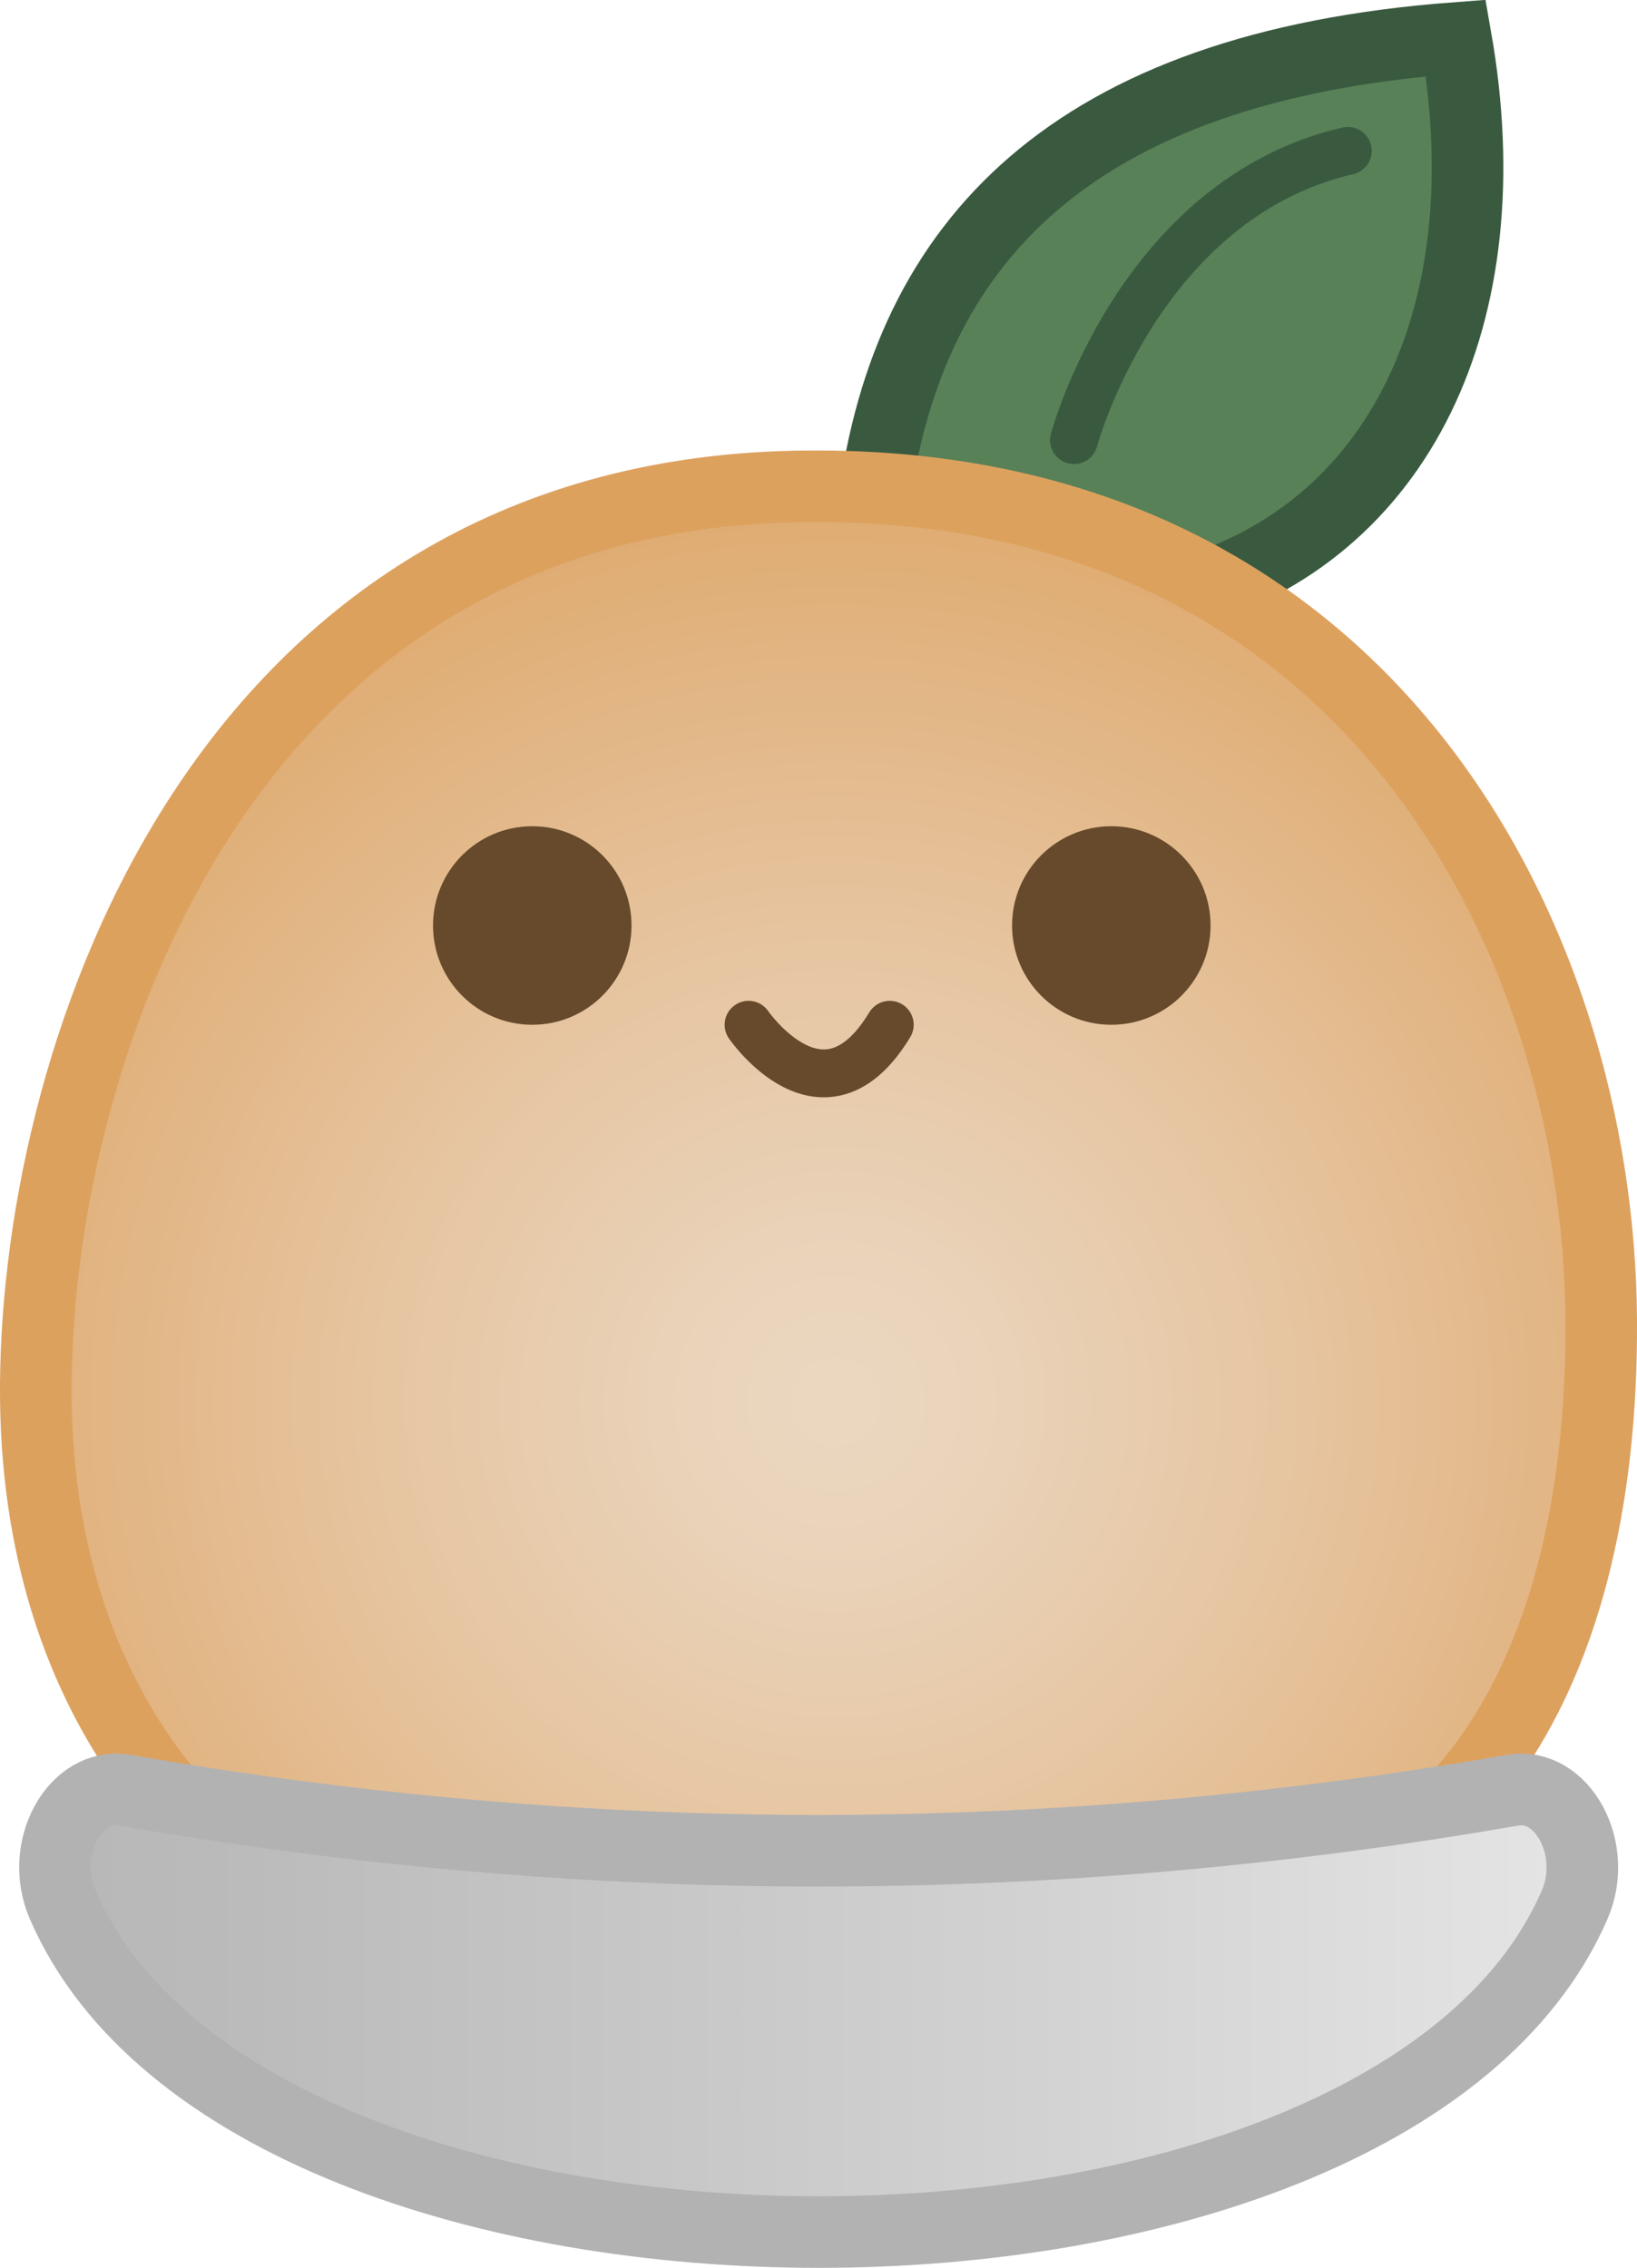 <?xml version="1.0" encoding="UTF-8"?>
<svg id="Layer_2" data-name="Layer 2" xmlns="http://www.w3.org/2000/svg" xmlns:xlink="http://www.w3.org/1999/xlink" viewBox="0 0 74.55 103.26">
  <defs>
    <style>
      .cls-1 {
        stroke: #664a2b;
        stroke-linejoin: round;
      }

      .cls-1, .cls-2 {
        fill: none;
        stroke-linecap: round;
        stroke-width: 2.18px;
      }

      .cls-3 {
        fill: url(#linear-gradient);
        stroke: #b2b2b2;
      }

      .cls-3, .cls-4, .cls-5 {
        stroke-width: 3.26px;
      }

      .cls-3, .cls-4, .cls-5, .cls-2 {
        stroke-miterlimit: 10;
      }

      .cls-4 {
        fill: #588157;
      }

      .cls-4, .cls-2 {
        stroke: #3a5a40;
      }

      .cls-6 {
        fill: #664a2b;
      }

      .cls-5 {
        fill: url(#radial-gradient);
        stroke: #dda15e;
      }
    </style>
    <radialGradient id="radial-gradient" cx="38.05" cy="63.83" fx="38.05" fy="63.83" r="47.87" gradientUnits="userSpaceOnUse">
      <stop offset="0" stop-color="#ebd7c1"/>
      <stop offset=".17" stop-color="#e9d2b8"/>
      <stop offset=".45" stop-color="#e6c49f"/>
      <stop offset=".8" stop-color="#e0af78"/>
      <stop offset="1" stop-color="#dda15e"/>
    </radialGradient>
    <linearGradient id="linear-gradient" x1="-14.65" y1="91.55" x2="71.97" y2="91.55" gradientUnits="userSpaceOnUse">
      <stop offset="0" stop-color="#b2b2b2"/>
      <stop offset=".28" stop-color="#bababa"/>
      <stop offset=".73" stop-color="#d3d3d3"/>
      <stop offset="1" stop-color="#e5e5e5"/>
    </linearGradient>
  </defs>
  <g id="Layer_1-2" data-name="Layer 1">
    <g id="Logo_no-bkg">
      <path class="cls-4" d="m39.79,22.91c1.57-11.85,8.96-19.86,26.51-21.18,2.22,12.64-2.61,22.5-12.34,25.28l-14.16-4.11Z"/>
      <path class="cls-5" d="m10.5,84.4S1.52,78.31,1.63,63.01,10.21,22.67,36.23,22.15c26.02-.52,36.57,20.57,36.69,37.9s-7.53,26.95-18.6,27.12-30.08.08-30.08.08c0,0-10.2.03-13.74-2.86Z"/>
      <circle class="cls-6" cx="50.61" cy="42.14" r="4.52"/>
      <circle class="cls-6" cx="24.24" cy="42.14" r="4.52"/>
      <path class="cls-1" d="m34.09,46.66s3.42,4.98,6.43,0"/>
      <path class="cls-2" d="m48.91,20.04s2.94-10.97,12.47-13.17"/>
      <path class="cls-3" d="m2.86,86.74c4.31,9.93,19.37,14.89,34.43,14.89,15.06,0,30.11-4.97,34.42-14.9,1.11-2.55-.57-5.61-2.82-5.22-10.52,1.84-21.05,2.75-31.58,2.76-10.54,0-21.08-.92-31.63-2.76-2.26-.39-3.94,2.67-2.82,5.23Z"/>
    </g>
  </g>
</svg>